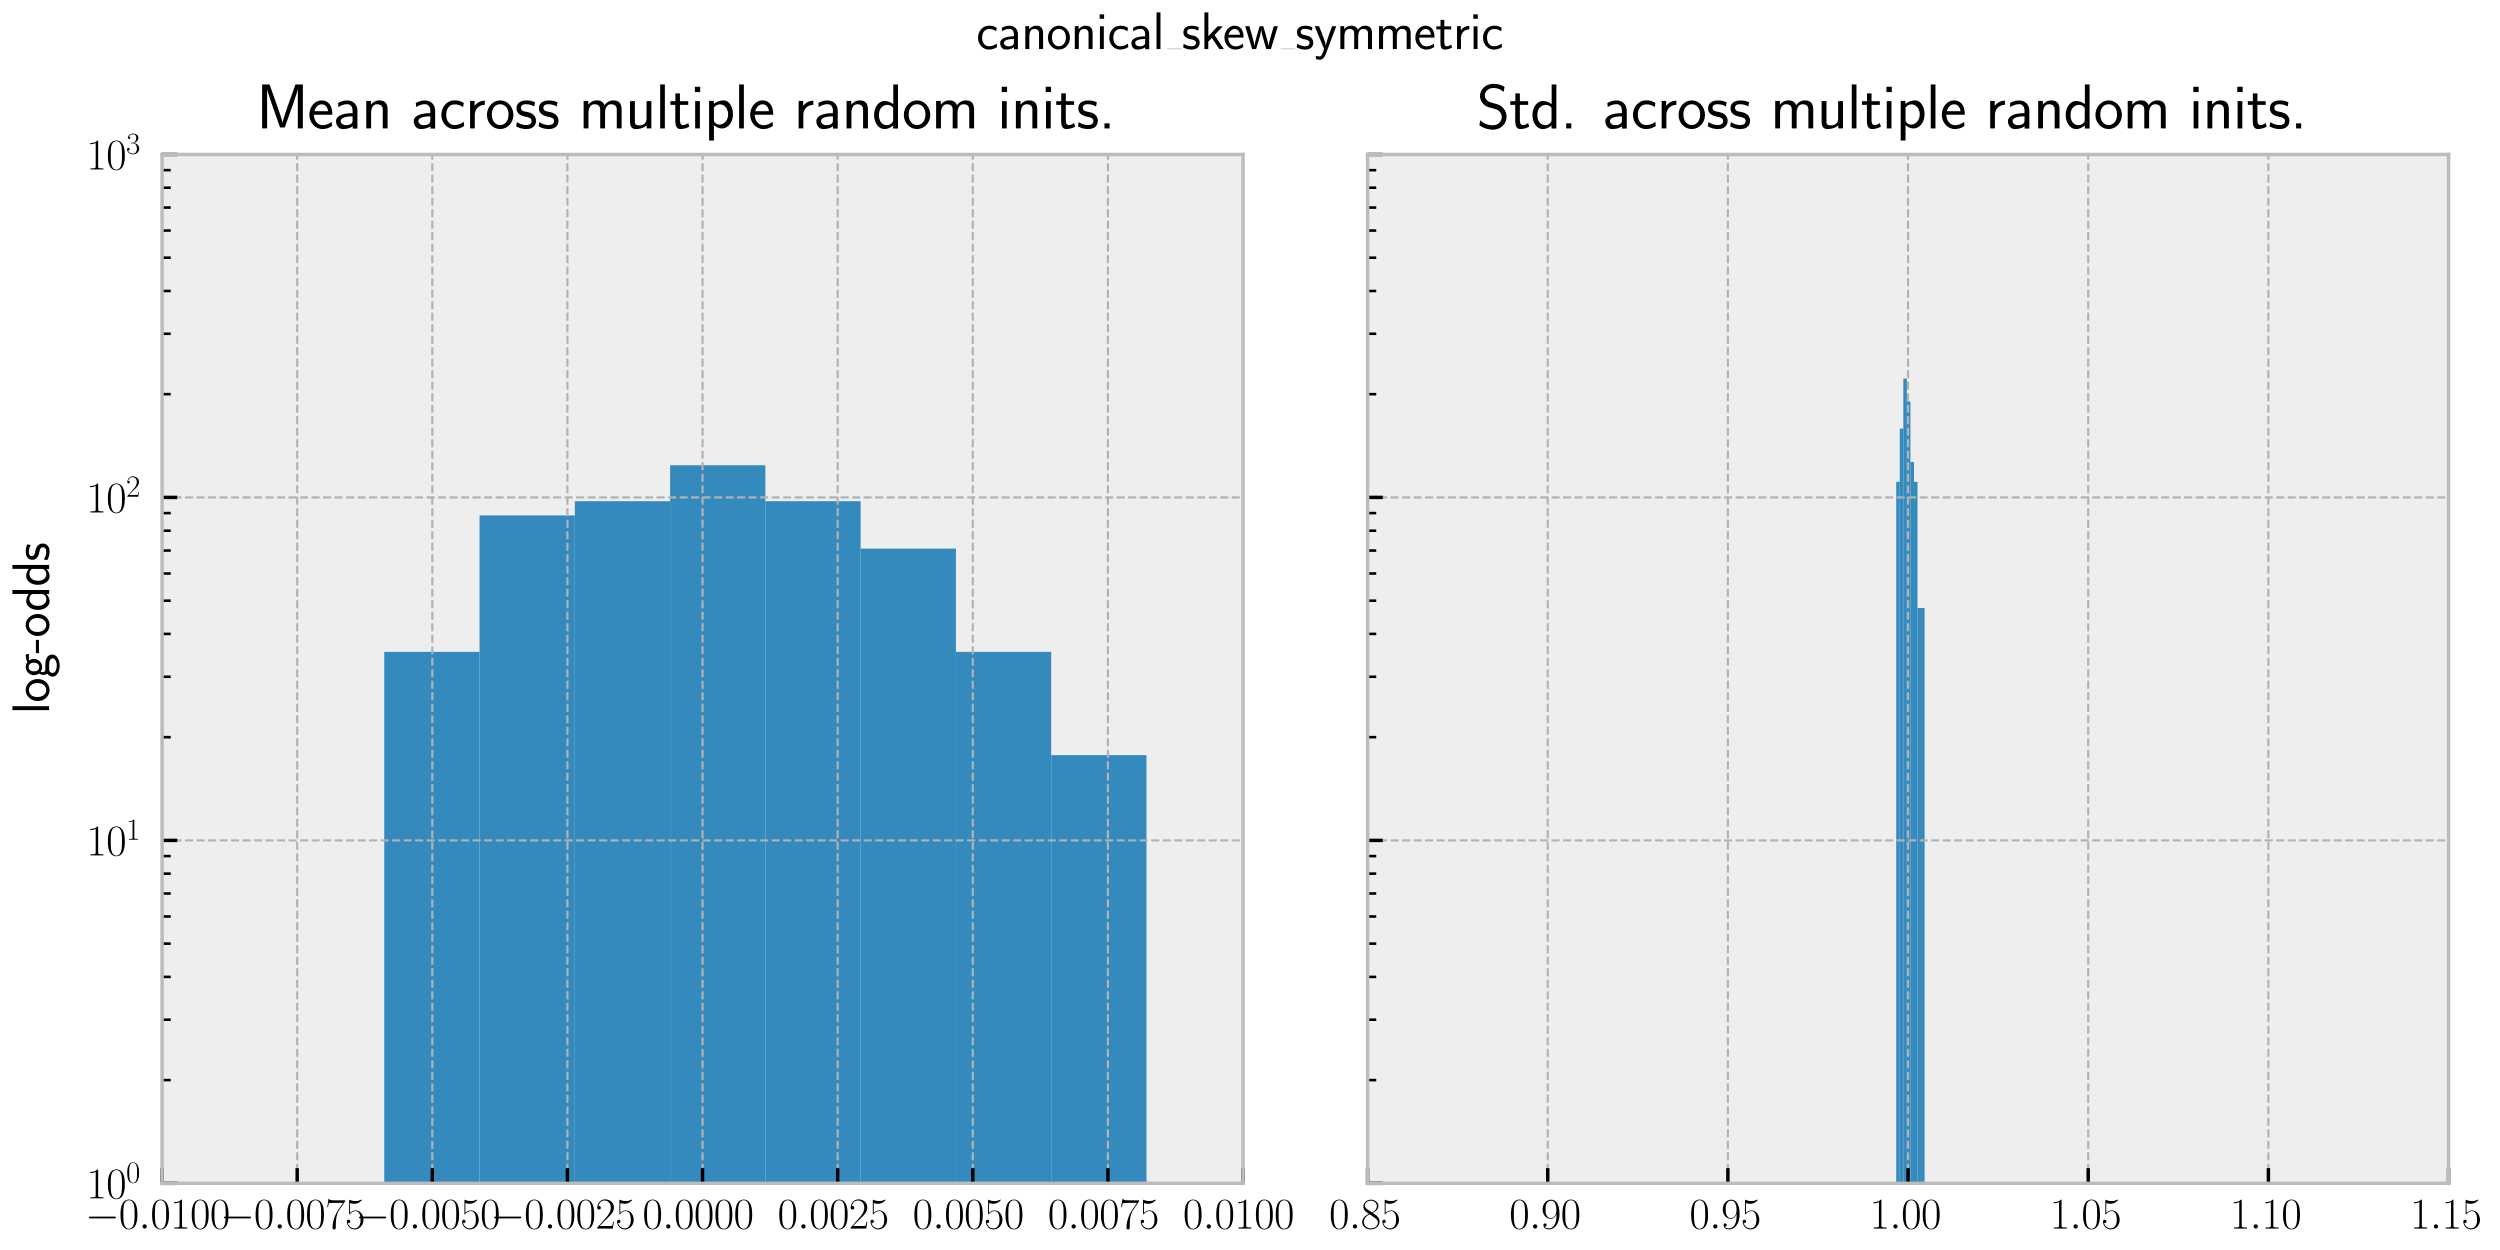 <?xml version="1.0" encoding="utf-8" standalone="no"?>
<!DOCTYPE svg PUBLIC "-//W3C//DTD SVG 1.1//EN"
  "http://www.w3.org/Graphics/SVG/1.1/DTD/svg11.dtd">
<svg xmlns:xlink="http://www.w3.org/1999/xlink" width="576pt" height="288pt" viewBox="0 0 576 288" xmlns="http://www.w3.org/2000/svg" version="1.1">
 <defs>
  <style type="text/css">*{stroke-linejoin: round; stroke-linecap: butt}</style>
 </defs>
 <g id="figure_1">
  <g id="patch_1">
   <path d="M 0 288
L 576 288
L 576 0
L 0 0
z
" style="fill: #ffffff"/>
  </g>
  <g id="axes_1">
   <g id="patch_2">
    <path d="M 37.339 272.644
L 286.395 272.644
L 286.395 35.59
L 37.339 35.59
z
" style="fill: #eeeeee"/>
   </g>
   <g id="patch_3">
    <path d="M 88.535 79290.632
L 110.487 79290.632
L 110.487 150.192
L 88.535 150.192
z
" clip-path="url(#p2e1f22436f)" style="fill: #348abd"/>
   </g>
   <g id="patch_4">
    <path d="M 110.487 79290.632
L 132.439 79290.632
L 132.439 118.747
L 110.487 118.747
z
" clip-path="url(#p2e1f22436f)" style="fill: #348abd"/>
   </g>
   <g id="patch_5">
    <path d="M 132.439 79290.632
L 154.391 79290.632
L 154.391 115.477
L 132.439 115.477
z
" clip-path="url(#p2e1f22436f)" style="fill: #348abd"/>
   </g>
   <g id="patch_6">
    <path d="M 154.391 79290.632
L 176.342 79290.632
L 176.342 107.201
L 154.391 107.201
z
" clip-path="url(#p2e1f22436f)" style="fill: #348abd"/>
   </g>
   <g id="patch_7">
    <path d="M 176.342 79290.632
L 198.294 79290.632
L 198.294 115.477
L 176.342 115.477
z
" clip-path="url(#p2e1f22436f)" style="fill: #348abd"/>
   </g>
   <g id="patch_8">
    <path d="M 198.294 79290.632
L 220.246 79290.632
L 220.246 126.405
L 198.294 126.405
z
" clip-path="url(#p2e1f22436f)" style="fill: #348abd"/>
   </g>
   <g id="patch_9">
    <path d="M 220.246 79290.632
L 242.198 79290.632
L 242.198 150.192
L 220.246 150.192
z
" clip-path="url(#p2e1f22436f)" style="fill: #348abd"/>
   </g>
   <g id="patch_10">
    <path d="M 242.198 79290.632
L 264.149 79290.632
L 264.149 173.978
L 242.198 173.978
z
" clip-path="url(#p2e1f22436f)" style="fill: #348abd"/>
   </g>
   <g id="matplotlib.axis_1">
    <g id="xtick_1">
     <g id="line2d_1">
      <path d="M 37.339 272.644
L 37.339 35.59
" clip-path="url(#p2e1f22436f)" style="fill: none; stroke-dasharray: 1.85,0.8; stroke-dashoffset: 0; stroke: #b2b2b2; stroke-width: 0.5"/>
     </g>
     <g id="line2d_2">
      <defs>
       <path id="ma8b80b04c7" d="M 0 0
L 0 -3.5
" style="stroke: #000000; stroke-width: 0.8"/>
      </defs>
      <g>
       <use xlink:href="#ma8b80b04c7" x="37.339" y="272.644" style="stroke: #000000; stroke-width: 0.8"/>
      </g>
     </g>
     <g id="text_1">
      <!-- $\mathdefault{−0.0100}$ -->
      <g transform="translate(19.627 283.063) scale(0.1 -0.1)">
       <defs>
        <path id="CMSY10-0" d="M 4218 1472
C 4326 1472 4442 1472 4442 1600
C 4442 1728 4326 1728 4218 1728
L 755 1728
C 646 1728 531 1728 531 1600
C 531 1472 646 1472 755 1472
L 4218 1472
z
" transform="scale(0.016)"/>
        <path id="CMR17-30" d="M 2688 2025
C 2688 2416 2682 3080 2413 3591
C 2176 4039 1798 4198 1466 4198
C 1158 4198 768 4058 525 3597
C 269 3118 243 2524 243 2025
C 243 1661 250 1106 448 619
C 723 -39 1216 -128 1466 -128
C 1760 -128 2208 -7 2470 600
C 2662 1042 2688 1559 2688 2025
z
M 1466 -26
C 1056 -26 813 325 723 812
C 653 1188 653 1738 653 2096
C 653 2588 653 2997 736 3387
C 858 3929 1216 4096 1466 4096
C 1728 4096 2067 3923 2189 3400
C 2272 3036 2278 2607 2278 2096
C 2278 1680 2278 1169 2202 792
C 2067 95 1690 -26 1466 -26
z
" transform="scale(0.016)"/>
        <path id="CMMI12-3a" d="M 1178 307
C 1178 492 1024 619 870 619
C 685 619 557 466 557 313
C 557 128 710 0 864 0
C 1050 0 1178 153 1178 307
z
" transform="scale(0.016)"/>
        <path id="CMR17-31" d="M 1702 4058
C 1702 4192 1696 4192 1606 4192
C 1357 3916 979 3827 621 3827
C 602 3827 570 3827 563 3808
C 557 3795 557 3782 557 3648
C 755 3648 1088 3686 1344 3839
L 1344 461
C 1344 236 1331 160 781 160
L 589 160
L 589 0
C 896 0 1216 0 1523 0
C 1830 0 2150 0 2458 0
L 2458 160
L 2266 160
C 1715 160 1702 230 1702 458
L 1702 4058
z
" transform="scale(0.016)"/>
       </defs>
       <use xlink:href="#CMSY10-0" transform="scale(0.996)"/>
       <use xlink:href="#CMR17-30" transform="translate(77.487 0) scale(0.996)"/>
       <use xlink:href="#CMMI12-3a" transform="translate(123.178 0) scale(0.996)"/>
       <use xlink:href="#CMR17-30" transform="translate(150.275 0) scale(0.996)"/>
       <use xlink:href="#CMR17-31" transform="translate(195.966 0) scale(0.996)"/>
       <use xlink:href="#CMR17-30" transform="translate(241.656 0) scale(0.996)"/>
       <use xlink:href="#CMR17-30" transform="translate(287.347 0) scale(0.996)"/>
      </g>
     </g>
    </g>
    <g id="xtick_2">
     <g id="line2d_3">
      <path d="M 68.471 272.644
L 68.471 35.59
" clip-path="url(#p2e1f22436f)" style="fill: none; stroke-dasharray: 1.85,0.8; stroke-dashoffset: 0; stroke: #b2b2b2; stroke-width: 0.5"/>
     </g>
     <g id="line2d_4">
      <g>
       <use xlink:href="#ma8b80b04c7" x="68.471" y="272.644" style="stroke: #000000; stroke-width: 0.8"/>
      </g>
     </g>
     <g id="text_2">
      <!-- $\mathdefault{−0.0075}$ -->
      <g transform="translate(50.759 283.063) scale(0.1 -0.1)">
       <defs>
        <path id="CMR17-37" d="M 2886 3941
L 2886 4081
L 1382 4081
C 634 4081 621 4165 595 4288
L 480 4288
L 294 3094
L 410 3094
C 429 3215 474 3540 550 3661
C 589 3712 1062 3712 1171 3712
L 2579 3712
L 1869 2661
C 1395 1954 1069 999 1069 165
C 1069 89 1069 -128 1299 -128
C 1530 -128 1530 89 1530 171
L 1530 465
C 1530 1508 1709 2196 2003 2636
L 2886 3941
z
" transform="scale(0.016)"/>
        <path id="CMR17-35" d="M 730 3692
C 794 3666 1056 3584 1325 3584
C 1920 3584 2246 3911 2432 4100
C 2432 4157 2432 4192 2394 4192
C 2387 4192 2374 4192 2323 4163
C 2099 4058 1837 3973 1517 3973
C 1325 3973 1037 3999 723 4139
C 653 4171 640 4171 634 4171
C 602 4171 595 4164 595 4037
L 595 2203
C 595 2089 595 2057 659 2057
C 691 2057 704 2070 736 2114
C 941 2401 1222 2522 1542 2522
C 1766 2522 2246 2382 2246 1289
C 2246 1085 2246 715 2054 421
C 1894 159 1645 25 1370 25
C 947 25 518 320 403 814
C 429 807 480 795 506 795
C 589 795 749 840 749 1038
C 749 1210 627 1280 506 1280
C 358 1280 262 1190 262 1011
C 262 454 704 -128 1382 -128
C 2042 -128 2669 440 2669 1264
C 2669 2030 2170 2624 1549 2624
C 1222 2624 947 2503 730 2274
L 730 3692
z
" transform="scale(0.016)"/>
       </defs>
       <use xlink:href="#CMSY10-0" transform="scale(0.996)"/>
       <use xlink:href="#CMR17-30" transform="translate(77.487 0) scale(0.996)"/>
       <use xlink:href="#CMMI12-3a" transform="translate(123.178 0) scale(0.996)"/>
       <use xlink:href="#CMR17-30" transform="translate(150.275 0) scale(0.996)"/>
       <use xlink:href="#CMR17-30" transform="translate(195.966 0) scale(0.996)"/>
       <use xlink:href="#CMR17-37" transform="translate(241.656 0) scale(0.996)"/>
       <use xlink:href="#CMR17-35" transform="translate(287.347 0) scale(0.996)"/>
      </g>
     </g>
    </g>
    <g id="xtick_3">
     <g id="line2d_5">
      <path d="M 99.603 272.644
L 99.603 35.59
" clip-path="url(#p2e1f22436f)" style="fill: none; stroke-dasharray: 1.85,0.8; stroke-dashoffset: 0; stroke: #b2b2b2; stroke-width: 0.5"/>
     </g>
     <g id="line2d_6">
      <g>
       <use xlink:href="#ma8b80b04c7" x="99.603" y="272.644" style="stroke: #000000; stroke-width: 0.8"/>
      </g>
     </g>
     <g id="text_3">
      <!-- $\mathdefault{−0.0050}$ -->
      <g transform="translate(81.891 283.063) scale(0.1 -0.1)">
       <use xlink:href="#CMSY10-0" transform="scale(0.996)"/>
       <use xlink:href="#CMR17-30" transform="translate(77.487 0) scale(0.996)"/>
       <use xlink:href="#CMMI12-3a" transform="translate(123.178 0) scale(0.996)"/>
       <use xlink:href="#CMR17-30" transform="translate(150.275 0) scale(0.996)"/>
       <use xlink:href="#CMR17-30" transform="translate(195.966 0) scale(0.996)"/>
       <use xlink:href="#CMR17-35" transform="translate(241.656 0) scale(0.996)"/>
       <use xlink:href="#CMR17-30" transform="translate(287.347 0) scale(0.996)"/>
      </g>
     </g>
    </g>
    <g id="xtick_4">
     <g id="line2d_7">
      <path d="M 130.735 272.644
L 130.735 35.59
" clip-path="url(#p2e1f22436f)" style="fill: none; stroke-dasharray: 1.85,0.8; stroke-dashoffset: 0; stroke: #b2b2b2; stroke-width: 0.5"/>
     </g>
     <g id="line2d_8">
      <g>
       <use xlink:href="#ma8b80b04c7" x="130.735" y="272.644" style="stroke: #000000; stroke-width: 0.8"/>
      </g>
     </g>
     <g id="text_4">
      <!-- $\mathdefault{−0.0025}$ -->
      <g transform="translate(113.023 283.063) scale(0.1 -0.1)">
       <defs>
        <path id="CMR17-32" d="M 2669 989
L 2554 989
C 2490 536 2438 459 2413 420
C 2381 369 1920 369 1830 369
L 602 369
C 832 619 1280 1072 1824 1597
C 2214 1967 2669 2402 2669 3035
C 2669 3790 2067 4224 1395 4224
C 691 4224 262 3604 262 3030
C 262 2780 448 2748 525 2748
C 589 2748 781 2787 781 3010
C 781 3207 614 3264 525 3264
C 486 3264 448 3258 422 3245
C 544 3790 915 4058 1306 4058
C 1862 4058 2227 3617 2227 3035
C 2227 2479 1901 2000 1536 1584
L 262 146
L 262 0
L 2515 0
L 2669 989
z
" transform="scale(0.016)"/>
       </defs>
       <use xlink:href="#CMSY10-0" transform="scale(0.996)"/>
       <use xlink:href="#CMR17-30" transform="translate(77.487 0) scale(0.996)"/>
       <use xlink:href="#CMMI12-3a" transform="translate(123.178 0) scale(0.996)"/>
       <use xlink:href="#CMR17-30" transform="translate(150.275 0) scale(0.996)"/>
       <use xlink:href="#CMR17-30" transform="translate(195.966 0) scale(0.996)"/>
       <use xlink:href="#CMR17-32" transform="translate(241.656 0) scale(0.996)"/>
       <use xlink:href="#CMR17-35" transform="translate(287.347 0) scale(0.996)"/>
      </g>
     </g>
    </g>
    <g id="xtick_5">
     <g id="line2d_9">
      <path d="M 161.867 272.644
L 161.867 35.59
" clip-path="url(#p2e1f22436f)" style="fill: none; stroke-dasharray: 1.85,0.8; stroke-dashoffset: 0; stroke: #b2b2b2; stroke-width: 0.5"/>
     </g>
     <g id="line2d_10">
      <g>
       <use xlink:href="#ma8b80b04c7" x="161.867" y="272.644" style="stroke: #000000; stroke-width: 0.8"/>
      </g>
     </g>
     <g id="text_5">
      <!-- $\mathdefault{0.0000}$ -->
      <g transform="translate(148.03 283.063) scale(0.1 -0.1)">
       <use xlink:href="#CMR17-30" transform="scale(0.996)"/>
       <use xlink:href="#CMMI12-3a" transform="translate(45.69 0) scale(0.996)"/>
       <use xlink:href="#CMR17-30" transform="translate(72.788 0) scale(0.996)"/>
       <use xlink:href="#CMR17-30" transform="translate(118.478 0) scale(0.996)"/>
       <use xlink:href="#CMR17-30" transform="translate(164.169 0) scale(0.996)"/>
       <use xlink:href="#CMR17-30" transform="translate(209.859 0) scale(0.996)"/>
      </g>
     </g>
    </g>
    <g id="xtick_6">
     <g id="line2d_11">
      <path d="M 192.999 272.644
L 192.999 35.59
" clip-path="url(#p2e1f22436f)" style="fill: none; stroke-dasharray: 1.85,0.8; stroke-dashoffset: 0; stroke: #b2b2b2; stroke-width: 0.5"/>
     </g>
     <g id="line2d_12">
      <g>
       <use xlink:href="#ma8b80b04c7" x="192.999" y="272.644" style="stroke: #000000; stroke-width: 0.8"/>
      </g>
     </g>
     <g id="text_6">
      <!-- $\mathdefault{0.0025}$ -->
      <g transform="translate(179.162 283.063) scale(0.1 -0.1)">
       <use xlink:href="#CMR17-30" transform="scale(0.996)"/>
       <use xlink:href="#CMMI12-3a" transform="translate(45.69 0) scale(0.996)"/>
       <use xlink:href="#CMR17-30" transform="translate(72.788 0) scale(0.996)"/>
       <use xlink:href="#CMR17-30" transform="translate(118.478 0) scale(0.996)"/>
       <use xlink:href="#CMR17-32" transform="translate(164.169 0) scale(0.996)"/>
       <use xlink:href="#CMR17-35" transform="translate(209.859 0) scale(0.996)"/>
      </g>
     </g>
    </g>
    <g id="xtick_7">
     <g id="line2d_13">
      <path d="M 224.131 272.644
L 224.131 35.59
" clip-path="url(#p2e1f22436f)" style="fill: none; stroke-dasharray: 1.85,0.8; stroke-dashoffset: 0; stroke: #b2b2b2; stroke-width: 0.5"/>
     </g>
     <g id="line2d_14">
      <g>
       <use xlink:href="#ma8b80b04c7" x="224.131" y="272.644" style="stroke: #000000; stroke-width: 0.8"/>
      </g>
     </g>
     <g id="text_7">
      <!-- $\mathdefault{0.0050}$ -->
      <g transform="translate(210.294 283.063) scale(0.1 -0.1)">
       <use xlink:href="#CMR17-30" transform="scale(0.996)"/>
       <use xlink:href="#CMMI12-3a" transform="translate(45.69 0) scale(0.996)"/>
       <use xlink:href="#CMR17-30" transform="translate(72.788 0) scale(0.996)"/>
       <use xlink:href="#CMR17-30" transform="translate(118.478 0) scale(0.996)"/>
       <use xlink:href="#CMR17-35" transform="translate(164.169 0) scale(0.996)"/>
       <use xlink:href="#CMR17-30" transform="translate(209.859 0) scale(0.996)"/>
      </g>
     </g>
    </g>
    <g id="xtick_8">
     <g id="line2d_15">
      <path d="M 255.263 272.644
L 255.263 35.59
" clip-path="url(#p2e1f22436f)" style="fill: none; stroke-dasharray: 1.85,0.8; stroke-dashoffset: 0; stroke: #b2b2b2; stroke-width: 0.5"/>
     </g>
     <g id="line2d_16">
      <g>
       <use xlink:href="#ma8b80b04c7" x="255.263" y="272.644" style="stroke: #000000; stroke-width: 0.8"/>
      </g>
     </g>
     <g id="text_8">
      <!-- $\mathdefault{0.0075}$ -->
      <g transform="translate(241.426 283.063) scale(0.1 -0.1)">
       <use xlink:href="#CMR17-30" transform="scale(0.996)"/>
       <use xlink:href="#CMMI12-3a" transform="translate(45.69 0) scale(0.996)"/>
       <use xlink:href="#CMR17-30" transform="translate(72.788 0) scale(0.996)"/>
       <use xlink:href="#CMR17-30" transform="translate(118.478 0) scale(0.996)"/>
       <use xlink:href="#CMR17-37" transform="translate(164.169 0) scale(0.996)"/>
       <use xlink:href="#CMR17-35" transform="translate(209.859 0) scale(0.996)"/>
      </g>
     </g>
    </g>
    <g id="xtick_9">
     <g id="line2d_17">
      <path d="M 286.395 272.644
L 286.395 35.59
" clip-path="url(#p2e1f22436f)" style="fill: none; stroke-dasharray: 1.85,0.8; stroke-dashoffset: 0; stroke: #b2b2b2; stroke-width: 0.5"/>
     </g>
     <g id="line2d_18">
      <g>
       <use xlink:href="#ma8b80b04c7" x="286.395" y="272.644" style="stroke: #000000; stroke-width: 0.8"/>
      </g>
     </g>
     <g id="text_9">
      <!-- $\mathdefault{0.0100}$ -->
      <g transform="translate(272.558 283.063) scale(0.1 -0.1)">
       <use xlink:href="#CMR17-30" transform="scale(0.996)"/>
       <use xlink:href="#CMMI12-3a" transform="translate(45.69 0) scale(0.996)"/>
       <use xlink:href="#CMR17-30" transform="translate(72.788 0) scale(0.996)"/>
       <use xlink:href="#CMR17-31" transform="translate(118.478 0) scale(0.996)"/>
       <use xlink:href="#CMR17-30" transform="translate(164.169 0) scale(0.996)"/>
       <use xlink:href="#CMR17-30" transform="translate(209.859 0) scale(0.996)"/>
      </g>
     </g>
    </g>
   </g>
   <g id="matplotlib.axis_2">
    <g id="ytick_1">
     <g id="line2d_19">
      <path d="M 37.339 272.644
L 286.395 272.644
" clip-path="url(#p2e1f22436f)" style="fill: none; stroke-dasharray: 1.85,0.8; stroke-dashoffset: 0; stroke: #b2b2b2; stroke-width: 0.5"/>
     </g>
     <g id="line2d_20">
      <defs>
       <path id="mb19c8974d7" d="M 0 0
L 3.5 0
" style="stroke: #000000; stroke-width: 0.8"/>
      </defs>
      <g>
       <use xlink:href="#mb19c8974d7" x="37.339" y="272.644" style="stroke: #000000; stroke-width: 0.8"/>
      </g>
     </g>
     <g id="text_10">
      <!-- $\mathdefault{10^{0}}$ -->
      <g transform="translate(19.905 276.103) scale(0.1 -0.1)">
       <use xlink:href="#CMR17-31" transform="scale(0.996)"/>
       <use xlink:href="#CMR17-30" transform="translate(45.69 0) scale(0.996)"/>
       <use xlink:href="#CMR17-30" transform="translate(91.381 36.154) scale(0.697)"/>
      </g>
     </g>
    </g>
    <g id="ytick_2">
     <g id="line2d_21">
      <path d="M 37.339 193.626
L 286.395 193.626
" clip-path="url(#p2e1f22436f)" style="fill: none; stroke-dasharray: 1.85,0.8; stroke-dashoffset: 0; stroke: #b2b2b2; stroke-width: 0.5"/>
     </g>
     <g id="line2d_22">
      <g>
       <use xlink:href="#mb19c8974d7" x="37.339" y="193.626" style="stroke: #000000; stroke-width: 0.8"/>
      </g>
     </g>
     <g id="text_11">
      <!-- $\mathdefault{10^{1}}$ -->
      <g transform="translate(19.905 197.085) scale(0.1 -0.1)">
       <use xlink:href="#CMR17-31" transform="scale(0.996)"/>
       <use xlink:href="#CMR17-30" transform="translate(45.69 0) scale(0.996)"/>
       <use xlink:href="#CMR17-31" transform="translate(91.381 36.154) scale(0.697)"/>
      </g>
     </g>
    </g>
    <g id="ytick_3">
     <g id="line2d_23">
      <path d="M 37.339 114.608
L 286.395 114.608
" clip-path="url(#p2e1f22436f)" style="fill: none; stroke-dasharray: 1.85,0.8; stroke-dashoffset: 0; stroke: #b2b2b2; stroke-width: 0.5"/>
     </g>
     <g id="line2d_24">
      <g>
       <use xlink:href="#mb19c8974d7" x="37.339" y="114.608" style="stroke: #000000; stroke-width: 0.8"/>
      </g>
     </g>
     <g id="text_12">
      <!-- $\mathdefault{10^{2}}$ -->
      <g transform="translate(19.905 118.067) scale(0.1 -0.1)">
       <use xlink:href="#CMR17-31" transform="scale(0.996)"/>
       <use xlink:href="#CMR17-30" transform="translate(45.69 0) scale(0.996)"/>
       <use xlink:href="#CMR17-32" transform="translate(91.381 36.154) scale(0.697)"/>
      </g>
     </g>
    </g>
    <g id="ytick_4">
     <g id="line2d_25">
      <path d="M 37.339 35.59
L 286.395 35.59
" clip-path="url(#p2e1f22436f)" style="fill: none; stroke-dasharray: 1.85,0.8; stroke-dashoffset: 0; stroke: #b2b2b2; stroke-width: 0.5"/>
     </g>
     <g id="line2d_26">
      <g>
       <use xlink:href="#mb19c8974d7" x="37.339" y="35.59" style="stroke: #000000; stroke-width: 0.8"/>
      </g>
     </g>
     <g id="text_13">
      <!-- $\mathdefault{10^{3}}$ -->
      <g transform="translate(19.905 39.049) scale(0.1 -0.1)">
       <defs>
        <path id="CMR17-33" d="M 1414 2157
C 1984 2157 2234 1662 2234 1090
C 2234 320 1824 25 1453 25
C 1114 25 563 194 390 693
C 422 680 454 680 486 680
C 640 680 755 782 755 948
C 755 1133 614 1216 486 1216
C 378 1216 211 1165 211 926
C 211 335 787 -128 1466 -128
C 2176 -128 2720 430 2720 1085
C 2720 1707 2208 2157 1600 2227
C 2086 2328 2554 2756 2554 3329
C 2554 3820 2048 4179 1472 4179
C 890 4179 378 3829 378 3329
C 378 3110 544 3072 627 3072
C 762 3072 877 3155 877 3321
C 877 3486 762 3569 627 3569
C 602 3569 570 3569 544 3557
C 730 3959 1235 4032 1459 4032
C 1683 4032 2106 3925 2106 3320
C 2106 3143 2080 2828 1862 2550
C 1670 2304 1453 2304 1242 2284
C 1210 2284 1062 2269 1037 2269
C 992 2263 966 2257 966 2208
C 966 2163 973 2157 1101 2157
L 1414 2157
z
" transform="scale(0.016)"/>
       </defs>
       <use xlink:href="#CMR17-31" transform="scale(0.996)"/>
       <use xlink:href="#CMR17-30" transform="translate(45.69 0) scale(0.996)"/>
       <use xlink:href="#CMR17-33" transform="translate(91.381 36.154) scale(0.697)"/>
      </g>
     </g>
    </g>
    <g id="ytick_5">
     <g id="line2d_27">
      <defs>
       <path id="md3ab9f3954" d="M 0 0
L 2 0
" style="stroke: #000000; stroke-width: 0.6"/>
      </defs>
      <g>
       <use xlink:href="#md3ab9f3954" x="37.339" y="248.857" style="stroke: #000000; stroke-width: 0.6"/>
      </g>
     </g>
    </g>
    <g id="ytick_6">
     <g id="line2d_28">
      <g>
       <use xlink:href="#md3ab9f3954" x="37.339" y="234.943" style="stroke: #000000; stroke-width: 0.6"/>
      </g>
     </g>
    </g>
    <g id="ytick_7">
     <g id="line2d_29">
      <g>
       <use xlink:href="#md3ab9f3954" x="37.339" y="225.071" style="stroke: #000000; stroke-width: 0.6"/>
      </g>
     </g>
    </g>
    <g id="ytick_8">
     <g id="line2d_30">
      <g>
       <use xlink:href="#md3ab9f3954" x="37.339" y="217.413" style="stroke: #000000; stroke-width: 0.6"/>
      </g>
     </g>
    </g>
    <g id="ytick_9">
     <g id="line2d_31">
      <g>
       <use xlink:href="#md3ab9f3954" x="37.339" y="211.156" style="stroke: #000000; stroke-width: 0.6"/>
      </g>
     </g>
    </g>
    <g id="ytick_10">
     <g id="line2d_32">
      <g>
       <use xlink:href="#md3ab9f3954" x="37.339" y="205.866" style="stroke: #000000; stroke-width: 0.6"/>
      </g>
     </g>
    </g>
    <g id="ytick_11">
     <g id="line2d_33">
      <g>
       <use xlink:href="#md3ab9f3954" x="37.339" y="201.284" style="stroke: #000000; stroke-width: 0.6"/>
      </g>
     </g>
    </g>
    <g id="ytick_12">
     <g id="line2d_34">
      <g>
       <use xlink:href="#md3ab9f3954" x="37.339" y="197.242" style="stroke: #000000; stroke-width: 0.6"/>
      </g>
     </g>
    </g>
    <g id="ytick_13">
     <g id="line2d_35">
      <g>
       <use xlink:href="#md3ab9f3954" x="37.339" y="169.839" style="stroke: #000000; stroke-width: 0.6"/>
      </g>
     </g>
    </g>
    <g id="ytick_14">
     <g id="line2d_36">
      <g>
       <use xlink:href="#md3ab9f3954" x="37.339" y="155.925" style="stroke: #000000; stroke-width: 0.6"/>
      </g>
     </g>
    </g>
    <g id="ytick_15">
     <g id="line2d_37">
      <g>
       <use xlink:href="#md3ab9f3954" x="37.339" y="146.053" style="stroke: #000000; stroke-width: 0.6"/>
      </g>
     </g>
    </g>
    <g id="ytick_16">
     <g id="line2d_38">
      <g>
       <use xlink:href="#md3ab9f3954" x="37.339" y="138.395" style="stroke: #000000; stroke-width: 0.6"/>
      </g>
     </g>
    </g>
    <g id="ytick_17">
     <g id="line2d_39">
      <g>
       <use xlink:href="#md3ab9f3954" x="37.339" y="132.138" style="stroke: #000000; stroke-width: 0.6"/>
      </g>
     </g>
    </g>
    <g id="ytick_18">
     <g id="line2d_40">
      <g>
       <use xlink:href="#md3ab9f3954" x="37.339" y="126.848" style="stroke: #000000; stroke-width: 0.6"/>
      </g>
     </g>
    </g>
    <g id="ytick_19">
     <g id="line2d_41">
      <g>
       <use xlink:href="#md3ab9f3954" x="37.339" y="122.266" style="stroke: #000000; stroke-width: 0.6"/>
      </g>
     </g>
    </g>
    <g id="ytick_20">
     <g id="line2d_42">
      <g>
       <use xlink:href="#md3ab9f3954" x="37.339" y="118.224" style="stroke: #000000; stroke-width: 0.6"/>
      </g>
     </g>
    </g>
    <g id="ytick_21">
     <g id="line2d_43">
      <g>
       <use xlink:href="#md3ab9f3954" x="37.339" y="90.821" style="stroke: #000000; stroke-width: 0.6"/>
      </g>
     </g>
    </g>
    <g id="ytick_22">
     <g id="line2d_44">
      <g>
       <use xlink:href="#md3ab9f3954" x="37.339" y="76.907" style="stroke: #000000; stroke-width: 0.6"/>
      </g>
     </g>
    </g>
    <g id="ytick_23">
     <g id="line2d_45">
      <g>
       <use xlink:href="#md3ab9f3954" x="37.339" y="67.035" style="stroke: #000000; stroke-width: 0.6"/>
      </g>
     </g>
    </g>
    <g id="ytick_24">
     <g id="line2d_46">
      <g>
       <use xlink:href="#md3ab9f3954" x="37.339" y="59.377" style="stroke: #000000; stroke-width: 0.6"/>
      </g>
     </g>
    </g>
    <g id="ytick_25">
     <g id="line2d_47">
      <g>
       <use xlink:href="#md3ab9f3954" x="37.339" y="53.12" style="stroke: #000000; stroke-width: 0.6"/>
      </g>
     </g>
    </g>
    <g id="ytick_26">
     <g id="line2d_48">
      <g>
       <use xlink:href="#md3ab9f3954" x="37.339" y="47.83" style="stroke: #000000; stroke-width: 0.6"/>
      </g>
     </g>
    </g>
    <g id="ytick_27">
     <g id="line2d_49">
      <g>
       <use xlink:href="#md3ab9f3954" x="37.339" y="43.248" style="stroke: #000000; stroke-width: 0.6"/>
      </g>
     </g>
    </g>
    <g id="ytick_28">
     <g id="line2d_50">
      <g>
       <use xlink:href="#md3ab9f3954" x="37.339" y="39.206" style="stroke: #000000; stroke-width: 0.6"/>
      </g>
     </g>
    </g>
   </g>
   <g id="patch_11">
    <path d="M 37.339 272.644
L 37.339 35.59
" style="fill: none; stroke: #bcbcbc; stroke-width: 0.8; stroke-linejoin: miter; stroke-linecap: square"/>
   </g>
   <g id="patch_12">
    <path d="M 286.395 272.644
L 286.395 35.59
" style="fill: none; stroke: #bcbcbc; stroke-width: 0.8; stroke-linejoin: miter; stroke-linecap: square"/>
   </g>
   <g id="patch_13">
    <path d="M 37.339 272.644
L 286.395 272.644
" style="fill: none; stroke: #bcbcbc; stroke-width: 0.8; stroke-linejoin: miter; stroke-linecap: square"/>
   </g>
   <g id="patch_14">
    <path d="M 37.339 35.59
L 286.395 35.59
" style="fill: none; stroke: #bcbcbc; stroke-width: 0.8; stroke-linejoin: miter; stroke-linecap: square"/>
   </g>
   <g id="text_14">
    <!-- Mean across multiple random inits. -->
    <g transform="translate(59.071 29.59) scale(0.144 -0.144)">
     <defs>
      <path id="CMSS17-4d" d="M 3194 2371
L 2886 1473
C 2835 1307 2662 791 2624 587
L 2618 587
C 2598 715 2560 849 2458 1174
C 2400 1365 2336 1562 2272 1741
L 1325 4416
L 576 4416
L 576 0
L 1075 0
L 1075 3900
L 1082 3900
C 1082 3894 1139 3613 1530 2499
L 2374 96
L 2848 96
L 3610 2231
C 3661 2378 3821 2843 3891 3066
C 3955 3257 4115 3728 4154 3913
L 4160 3913
L 4160 0
L 4666 0
L 4666 4416
L 3923 4416
L 3194 2371
z
" transform="scale(0.016)"/>
      <path id="CMSS17-65" d="M 2502 1377
C 2502 1590 2490 2003 2285 2345
C 2061 2713 1696 2816 1421 2816
C 755 2816 192 2188 192 1375
C 192 582 774 -64 1510 -64
C 1798 -64 2150 19 2470 248
C 2470 274 2458 414 2451 420
C 2451 433 2432 630 2432 656
C 2125 407 1773 325 1517 325
C 1107 325 666 667 646 1377
L 2502 1377
z
M 698 1728
C 781 2084 1062 2421 1421 2421
C 1517 2421 1965 2421 2080 1728
L 698 1728
z
" transform="scale(0.016)"/>
      <path id="CMSS17-61" d="M 2406 1791
C 2406 2392 1978 2808 1402 2808
C 1120 2808 813 2757 461 2553
L 499 2135
C 659 2248 934 2432 1395 2432
C 1722 2432 1920 2180 1920 1782
L 1920 1536
C 896 1536 256 1238 256 726
C 256 461 416 -64 947 -64
C 1043 -64 1562 -64 1933 217
L 1933 -19
L 2406 -19
L 2406 1791
z
M 1920 816
C 1920 701 1920 548 1728 434
C 1562 325 1350 325 1261 325
C 941 325 723 511 723 744
C 723 1211 1722 1211 1920 1211
L 1920 816
z
" transform="scale(0.016)"/>
      <path id="CMSS17-6e" d="M 2618 1877
C 2618 2283 2522 2816 1798 2816
C 1389 2816 1120 2606 941 2389
L 941 2758
L 474 2758
L 474 0
L 960 0
L 960 1559
C 960 1964 1114 2428 1549 2428
C 2112 2428 2131 2048 2131 1829
L 2131 0
L 2618 0
L 2618 1877
z
" transform="scale(0.016)"/>
      <path id="CMSS17-63" d="M 2464 2541
C 2464 2585 2170 2714 2093 2739
C 1882 2816 1613 2816 1542 2816
C 710 2816 211 2093 211 1363
C 211 595 768 -64 1517 -64
C 1946 -64 2253 76 2502 242
L 2464 664
C 2189 453 1869 337 1523 337
C 1024 337 698 774 698 1369
C 698 1831 909 2414 1549 2414
C 1901 2414 2099 2343 2394 2145
L 2464 2541
z
" transform="scale(0.016)"/>
      <path id="CMSS17-72" d="M 954 1363
C 954 1965 1395 2368 1958 2368
L 1958 2789
C 1549 2789 1165 2585 934 2253
L 934 2758
L 480 2758
L 480 0
L 954 0
L 954 1363
z
" transform="scale(0.016)"/>
      <path id="CMSS17-6f" d="M 2829 1356
C 2829 2176 2221 2816 1504 2816
C 768 2816 173 2157 173 1356
C 173 544 787 -64 1498 -64
C 2227 -64 2829 563 2829 1356
z
M 1504 337
C 1050 337 659 709 659 1408
C 659 2151 1114 2427 1498 2427
C 1914 2427 2342 2126 2342 1408
C 2342 683 1926 337 1504 337
z
" transform="scale(0.016)"/>
      <path id="CMSS17-73" d="M 2061 2627
C 1683 2807 1389 2807 1197 2807
C 742 2807 198 2648 198 2003
C 198 1359 902 1218 1094 1179
C 1389 1122 1715 1058 1715 740
C 1715 337 1254 337 1171 337
C 915 337 563 407 243 638
L 166 210
C 531 0 883 -64 1178 -64
C 1965 -64 2163 416 2163 781
C 2163 1094 1984 1305 1862 1401
C 1651 1568 1574 1587 1050 1696
C 960 1709 646 1779 646 2066
C 646 2432 1050 2432 1139 2432
C 1555 2432 1811 2303 1984 2208
L 2061 2627
z
" transform="scale(0.016)"/>
      <path id="CMSS17-6d" d="M 4288 1877
C 4288 2308 4179 2816 3462 2816
C 2982 2816 2694 2516 2566 2331
C 2451 2670 2182 2816 1798 2816
C 1363 2816 1088 2568 941 2389
L 941 2758
L 474 2758
L 474 0
L 960 0
L 960 1559
C 960 1939 1101 2428 1555 2428
C 2138 2428 2138 2016 2138 1829
L 2138 0
L 2624 0
L 2624 1559
C 2624 1939 2765 2428 3219 2428
C 3802 2428 3802 2016 3802 1829
L 3802 0
L 4288 0
L 4288 1877
z
" transform="scale(0.016)"/>
      <path id="CMSS17-75" d="M 2618 2739
L 2131 2739
L 2131 972
C 2131 498 1786 306 1421 306
C 998 306 960 447 960 709
L 960 2739
L 474 2739
L 474 678
C 474 179 646 -64 1088 -64
C 1306 -64 1798 -13 2144 306
L 2144 0
L 2618 0
L 2618 2739
z
" transform="scale(0.016)"/>
      <path id="CMSS17-6c" d="M 947 4416
L 474 4416
L 474 0
L 947 0
L 947 4416
z
" transform="scale(0.016)"/>
      <path id="CMSS17-74" d="M 1069 2368
L 1901 2368
L 1901 2737
L 1069 2737
L 1069 3520
L 614 3520
L 614 2737
L 109 2737
L 109 2368
L 602 2368
L 602 749
C 602 384 685 -64 1107 -64
C 1427 -64 1722 25 2003 172
L 1901 548
C 1747 414 1562 337 1363 337
C 1082 337 1069 696 1069 856
L 1069 2368
z
" transform="scale(0.016)"/>
      <path id="CMSS17-69" d="M 979 4183
L 442 4183
L 442 3648
L 979 3648
L 979 4183
z
M 947 2739
L 474 2739
L 474 0
L 947 0
L 947 2739
z
" transform="scale(0.016)"/>
      <path id="CMSS17-70" d="M 966 333
C 1178 129 1466 -5 1773 -5
C 2368 -5 2880 603 2880 1412
C 2880 2159 2496 2816 1946 2816
C 1626 2816 1242 2702 954 2472
L 954 2765
L 480 2765
L 480 -1216
L 966 -1216
L 966 333
z
M 966 2100
C 1018 2176 1235 2415 1587 2415
C 2035 2415 2394 1960 2394 1412
C 2394 787 1958 384 1530 384
C 1402 384 1267 415 1139 523
C 966 674 966 768 966 857
L 966 2100
z
" transform="scale(0.016)"/>
      <path id="CMSS17-64" d="M 2611 4416
L 2138 4416
L 2138 2438
C 1939 2603 1613 2756 1254 2756
C 672 2756 211 2131 211 1347
C 211 562 666 -64 1235 -64
C 1677 -64 1971 172 2125 306
L 2125 -13
L 2611 -13
L 2611 4416
z
M 2125 836
C 2125 747 2125 653 1926 482
C 1798 375 1645 325 1498 325
C 1152 325 698 576 698 1340
C 698 2134 1210 2368 1562 2368
C 1798 2368 1990 2254 2125 2065
L 2125 836
z
" transform="scale(0.016)"/>
      <path id="CMSS17-2e" d="M 1088 510
L 576 510
L 576 0
L 1088 0
L 1088 510
z
" transform="scale(0.016)"/>
     </defs>
     <use xlink:href="#CMSS17-4d" transform="scale(0.996)"/>
     <use xlink:href="#CMSS17-65" transform="translate(81.676 0) scale(0.996)"/>
     <use xlink:href="#CMSS17-61" transform="translate(123.315 0) scale(0.996)"/>
     <use xlink:href="#CMSS17-6e" transform="translate(168.237 0) scale(0.996)"/>
     <use xlink:href="#CMSS17-61" transform="translate(247.671 0) scale(0.996)"/>
     <use xlink:href="#CMSS17-63" transform="translate(292.593 0) scale(0.996)"/>
     <use xlink:href="#CMSS17-72" transform="translate(334.232 0) scale(0.996)"/>
     <use xlink:href="#CMSS17-6f" transform="translate(366.141 0) scale(0.996)"/>
     <use xlink:href="#CMSS17-73" transform="translate(412.985 0) scale(0.996)"/>
     <use xlink:href="#CMSS17-73" transform="translate(448.899 0) scale(0.996)"/>
     <use xlink:href="#CMSS17-6d" transform="translate(516.041 0) scale(0.996)"/>
     <use xlink:href="#CMSS17-75" transform="translate(590.27 0) scale(0.996)"/>
     <use xlink:href="#CMSS17-6c" transform="translate(638.475 0) scale(0.996)"/>
     <use xlink:href="#CMSS17-74" transform="translate(660.656 0) scale(0.996)"/>
     <use xlink:href="#CMSS17-69" transform="translate(694.488 0) scale(0.996)"/>
     <use xlink:href="#CMSS17-70" transform="translate(716.668 0) scale(0.996)"/>
     <use xlink:href="#CMSS17-6c" transform="translate(764.873 0) scale(0.996)"/>
     <use xlink:href="#CMSS17-65" transform="translate(787.054 0) scale(0.996)"/>
     <use xlink:href="#CMSS17-72" transform="translate(859.922 0) scale(0.996)"/>
     <use xlink:href="#CMSS17-61" transform="translate(891.832 0) scale(0.996)"/>
     <use xlink:href="#CMSS17-6e" transform="translate(936.754 0) scale(0.996)"/>
     <use xlink:href="#CMSS17-64" transform="translate(984.959 0) scale(0.996)"/>
     <use xlink:href="#CMSS17-6f" transform="translate(1033.164 0) scale(0.996)"/>
     <use xlink:href="#CMSS17-6d" transform="translate(1080.007 0) scale(0.996)"/>
     <use xlink:href="#CMSS17-69" transform="translate(1185.466 0) scale(0.996)"/>
     <use xlink:href="#CMSS17-6e" transform="translate(1207.646 0) scale(0.996)"/>
     <use xlink:href="#CMSS17-69" transform="translate(1255.851 0) scale(0.996)"/>
     <use xlink:href="#CMSS17-74" transform="translate(1278.032 0) scale(0.996)"/>
     <use xlink:href="#CMSS17-73" transform="translate(1311.864 0) scale(0.996)"/>
     <use xlink:href="#CMSS17-2e" transform="translate(1347.777 0) scale(0.996)"/>
    </g>
   </g>
  </g>
  <g id="axes_2">
   <g id="patch_15">
    <path d="M 315.088 272.644
L 564.144 272.644
L 564.144 35.59
L 315.088 35.59
z
" style="fill: #eeeeee"/>
   </g>
   <g id="patch_16">
    <path d="M 436.891 79290.632
L 437.709 79290.632
L 437.709 111.007
L 436.891 111.007
z
" clip-path="url(#p28f38dcb73)" style="fill: #348abd"/>
   </g>
   <g id="patch_17">
    <path d="M 437.709 79290.632
L 438.526 79290.632
L 438.526 98.765
L 437.709 98.765
z
" clip-path="url(#p28f38dcb73)" style="fill: #348abd"/>
   </g>
   <g id="patch_18">
    <path d="M 438.526 79290.632
L 439.344 79290.632
L 439.344 87.22
L 438.526 87.22
z
" clip-path="url(#p28f38dcb73)" style="fill: #348abd"/>
   </g>
   <g id="patch_19">
    <path d="M 439.344 79290.632
L 440.162 79290.632
L 440.162 92.51
L 439.344 92.51
z
" clip-path="url(#p28f38dcb73)" style="fill: #348abd"/>
   </g>
   <g id="patch_20">
    <path d="M 440.162 79290.632
L 440.979 79290.632
L 440.979 106.424
L 440.162 106.424
z
" clip-path="url(#p28f38dcb73)" style="fill: #348abd"/>
   </g>
   <g id="patch_21">
    <path d="M 440.979 79290.632
L 441.797 79290.632
L 441.797 111.003
L 440.979 111.003
z
" clip-path="url(#p28f38dcb73)" style="fill: #348abd"/>
   </g>
   <g id="patch_22">
    <path d="M 441.797 79290.632
L 442.614 79290.632
L 442.614 140.084
L 441.797 140.084
z
" clip-path="url(#p28f38dcb73)" style="fill: #348abd"/>
   </g>
   <g id="patch_23">
    <path d="M 442.614 79290.632
L 443.432 79290.632
L 443.432 140.084
L 442.614 140.084
z
" clip-path="url(#p28f38dcb73)" style="fill: #348abd"/>
   </g>
   <g id="matplotlib.axis_3">
    <g id="xtick_10">
     <g id="line2d_51">
      <path d="M 315.088 272.644
L 315.088 35.59
" clip-path="url(#p28f38dcb73)" style="fill: none; stroke-dasharray: 1.85,0.8; stroke-dashoffset: 0; stroke: #b2b2b2; stroke-width: 0.5"/>
     </g>
     <g id="line2d_52">
      <g>
       <use xlink:href="#ma8b80b04c7" x="315.088" y="272.644" style="stroke: #000000; stroke-width: 0.8"/>
      </g>
     </g>
     <g id="text_15">
      <!-- $\mathdefault{0.85}$ -->
      <g transform="translate(306.232 283.063) scale(0.1 -0.1)">
       <defs>
        <path id="CMR17-38" d="M 1741 2264
C 2144 2467 2554 2773 2554 3263
C 2554 3841 1990 4179 1472 4179
C 890 4179 378 3759 378 3180
C 378 3021 416 2747 666 2505
C 730 2442 998 2251 1171 2130
C 883 1983 211 1634 211 934
C 211 279 838 -128 1459 -128
C 2144 -128 2720 362 2720 1010
C 2720 1590 2330 1857 2074 2029
L 1741 2264
z
M 902 2822
C 851 2854 595 3051 595 3351
C 595 3739 998 4032 1459 4032
C 1965 4032 2336 3676 2336 3262
C 2336 2669 1670 2331 1638 2331
C 1632 2331 1626 2331 1574 2370
L 902 2822
z
M 2080 1519
C 2176 1449 2483 1240 2483 851
C 2483 381 2010 25 1472 25
C 890 25 448 438 448 940
C 448 1443 838 1862 1280 2060
L 2080 1519
z
" transform="scale(0.016)"/>
       </defs>
       <use xlink:href="#CMR17-30" transform="scale(0.996)"/>
       <use xlink:href="#CMMI12-3a" transform="translate(45.69 0) scale(0.996)"/>
       <use xlink:href="#CMR17-38" transform="translate(72.788 0) scale(0.996)"/>
       <use xlink:href="#CMR17-35" transform="translate(118.478 0) scale(0.996)"/>
      </g>
     </g>
    </g>
    <g id="xtick_11">
     <g id="line2d_53">
      <path d="M 356.597 272.644
L 356.597 35.59
" clip-path="url(#p28f38dcb73)" style="fill: none; stroke-dasharray: 1.85,0.8; stroke-dashoffset: 0; stroke: #b2b2b2; stroke-width: 0.5"/>
     </g>
     <g id="line2d_54">
      <g>
       <use xlink:href="#ma8b80b04c7" x="356.597" y="272.644" style="stroke: #000000; stroke-width: 0.8"/>
      </g>
     </g>
     <g id="text_16">
      <!-- $\mathdefault{0.90}$ -->
      <g transform="translate(347.742 283.063) scale(0.1 -0.1)">
       <defs>
        <path id="CMR17-39" d="M 2253 1864
C 2253 464 1670 31 1190 31
C 1043 31 685 31 538 294
C 704 268 826 357 826 518
C 826 692 685 749 595 749
C 538 749 365 723 365 506
C 365 71 742 -128 1203 -128
C 1939 -128 2688 674 2688 2073
C 2688 3817 1971 4179 1485 4179
C 851 4179 243 3628 243 2778
C 243 1991 762 1408 1414 1408
C 1952 1408 2189 1903 2253 2112
L 2253 1864
z
M 1427 1510
C 1254 1510 1011 1542 813 1922
C 678 2169 678 2461 678 2771
C 678 3146 678 3405 858 3684
C 947 3817 1114 4032 1485 4032
C 2240 4032 2240 2885 2240 2632
C 2240 2182 2035 1510 1427 1510
z
" transform="scale(0.016)"/>
       </defs>
       <use xlink:href="#CMR17-30" transform="scale(0.996)"/>
       <use xlink:href="#CMMI12-3a" transform="translate(45.69 0) scale(0.996)"/>
       <use xlink:href="#CMR17-39" transform="translate(72.788 0) scale(0.996)"/>
       <use xlink:href="#CMR17-30" transform="translate(118.478 0) scale(0.996)"/>
      </g>
     </g>
    </g>
    <g id="xtick_12">
     <g id="line2d_55">
      <path d="M 398.107 272.644
L 398.107 35.59
" clip-path="url(#p28f38dcb73)" style="fill: none; stroke-dasharray: 1.85,0.8; stroke-dashoffset: 0; stroke: #b2b2b2; stroke-width: 0.5"/>
     </g>
     <g id="line2d_56">
      <g>
       <use xlink:href="#ma8b80b04c7" x="398.107" y="272.644" style="stroke: #000000; stroke-width: 0.8"/>
      </g>
     </g>
     <g id="text_17">
      <!-- $\mathdefault{0.95}$ -->
      <g transform="translate(389.251 283.063) scale(0.1 -0.1)">
       <use xlink:href="#CMR17-30" transform="scale(0.996)"/>
       <use xlink:href="#CMMI12-3a" transform="translate(45.69 0) scale(0.996)"/>
       <use xlink:href="#CMR17-39" transform="translate(72.788 0) scale(0.996)"/>
       <use xlink:href="#CMR17-35" transform="translate(118.478 0) scale(0.996)"/>
      </g>
     </g>
    </g>
    <g id="xtick_13">
     <g id="line2d_57">
      <path d="M 439.616 272.644
L 439.616 35.59
" clip-path="url(#p28f38dcb73)" style="fill: none; stroke-dasharray: 1.85,0.8; stroke-dashoffset: 0; stroke: #b2b2b2; stroke-width: 0.5"/>
     </g>
     <g id="line2d_58">
      <g>
       <use xlink:href="#ma8b80b04c7" x="439.616" y="272.644" style="stroke: #000000; stroke-width: 0.8"/>
      </g>
     </g>
     <g id="text_18">
      <!-- $\mathdefault{1.00}$ -->
      <g transform="translate(430.76 283.063) scale(0.1 -0.1)">
       <use xlink:href="#CMR17-31" transform="scale(0.996)"/>
       <use xlink:href="#CMMI12-3a" transform="translate(45.69 0) scale(0.996)"/>
       <use xlink:href="#CMR17-30" transform="translate(72.788 0) scale(0.996)"/>
       <use xlink:href="#CMR17-30" transform="translate(118.478 0) scale(0.996)"/>
      </g>
     </g>
    </g>
    <g id="xtick_14">
     <g id="line2d_59">
      <path d="M 481.125 272.644
L 481.125 35.59
" clip-path="url(#p28f38dcb73)" style="fill: none; stroke-dasharray: 1.85,0.8; stroke-dashoffset: 0; stroke: #b2b2b2; stroke-width: 0.5"/>
     </g>
     <g id="line2d_60">
      <g>
       <use xlink:href="#ma8b80b04c7" x="481.125" y="272.644" style="stroke: #000000; stroke-width: 0.8"/>
      </g>
     </g>
     <g id="text_19">
      <!-- $\mathdefault{1.05}$ -->
      <g transform="translate(472.27 283.063) scale(0.1 -0.1)">
       <use xlink:href="#CMR17-31" transform="scale(0.996)"/>
       <use xlink:href="#CMMI12-3a" transform="translate(45.69 0) scale(0.996)"/>
       <use xlink:href="#CMR17-30" transform="translate(72.788 0) scale(0.996)"/>
       <use xlink:href="#CMR17-35" transform="translate(118.478 0) scale(0.996)"/>
      </g>
     </g>
    </g>
    <g id="xtick_15">
     <g id="line2d_61">
      <path d="M 522.635 272.644
L 522.635 35.59
" clip-path="url(#p28f38dcb73)" style="fill: none; stroke-dasharray: 1.85,0.8; stroke-dashoffset: 0; stroke: #b2b2b2; stroke-width: 0.5"/>
     </g>
     <g id="line2d_62">
      <g>
       <use xlink:href="#ma8b80b04c7" x="522.635" y="272.644" style="stroke: #000000; stroke-width: 0.8"/>
      </g>
     </g>
     <g id="text_20">
      <!-- $\mathdefault{1.10}$ -->
      <g transform="translate(513.779 283.063) scale(0.1 -0.1)">
       <use xlink:href="#CMR17-31" transform="scale(0.996)"/>
       <use xlink:href="#CMMI12-3a" transform="translate(45.69 0) scale(0.996)"/>
       <use xlink:href="#CMR17-31" transform="translate(72.788 0) scale(0.996)"/>
       <use xlink:href="#CMR17-30" transform="translate(118.478 0) scale(0.996)"/>
      </g>
     </g>
    </g>
    <g id="xtick_16">
     <g id="line2d_63">
      <path d="M 564.144 272.644
L 564.144 35.59
" clip-path="url(#p28f38dcb73)" style="fill: none; stroke-dasharray: 1.85,0.8; stroke-dashoffset: 0; stroke: #b2b2b2; stroke-width: 0.5"/>
     </g>
     <g id="line2d_64">
      <g>
       <use xlink:href="#ma8b80b04c7" x="564.144" y="272.644" style="stroke: #000000; stroke-width: 0.8"/>
      </g>
     </g>
     <g id="text_21">
      <!-- $\mathdefault{1.15}$ -->
      <g transform="translate(555.288 283.063) scale(0.1 -0.1)">
       <use xlink:href="#CMR17-31" transform="scale(0.996)"/>
       <use xlink:href="#CMMI12-3a" transform="translate(45.69 0) scale(0.996)"/>
       <use xlink:href="#CMR17-31" transform="translate(72.788 0) scale(0.996)"/>
       <use xlink:href="#CMR17-35" transform="translate(118.478 0) scale(0.996)"/>
      </g>
     </g>
    </g>
   </g>
   <g id="matplotlib.axis_4">
    <g id="ytick_29">
     <g id="line2d_65">
      <path d="M 315.088 272.644
L 564.144 272.644
" clip-path="url(#p28f38dcb73)" style="fill: none; stroke-dasharray: 1.85,0.8; stroke-dashoffset: 0; stroke: #b2b2b2; stroke-width: 0.5"/>
     </g>
     <g id="line2d_66">
      <g>
       <use xlink:href="#mb19c8974d7" x="315.088" y="272.644" style="stroke: #000000; stroke-width: 0.8"/>
      </g>
     </g>
    </g>
    <g id="ytick_30">
     <g id="line2d_67">
      <path d="M 315.088 193.626
L 564.144 193.626
" clip-path="url(#p28f38dcb73)" style="fill: none; stroke-dasharray: 1.85,0.8; stroke-dashoffset: 0; stroke: #b2b2b2; stroke-width: 0.5"/>
     </g>
     <g id="line2d_68">
      <g>
       <use xlink:href="#mb19c8974d7" x="315.088" y="193.626" style="stroke: #000000; stroke-width: 0.8"/>
      </g>
     </g>
    </g>
    <g id="ytick_31">
     <g id="line2d_69">
      <path d="M 315.088 114.608
L 564.144 114.608
" clip-path="url(#p28f38dcb73)" style="fill: none; stroke-dasharray: 1.85,0.8; stroke-dashoffset: 0; stroke: #b2b2b2; stroke-width: 0.5"/>
     </g>
     <g id="line2d_70">
      <g>
       <use xlink:href="#mb19c8974d7" x="315.088" y="114.608" style="stroke: #000000; stroke-width: 0.8"/>
      </g>
     </g>
    </g>
    <g id="ytick_32">
     <g id="line2d_71">
      <path d="M 315.088 35.59
L 564.144 35.59
" clip-path="url(#p28f38dcb73)" style="fill: none; stroke-dasharray: 1.85,0.8; stroke-dashoffset: 0; stroke: #b2b2b2; stroke-width: 0.5"/>
     </g>
     <g id="line2d_72">
      <g>
       <use xlink:href="#mb19c8974d7" x="315.088" y="35.59" style="stroke: #000000; stroke-width: 0.8"/>
      </g>
     </g>
    </g>
    <g id="ytick_33">
     <g id="line2d_73">
      <g>
       <use xlink:href="#md3ab9f3954" x="315.088" y="248.857" style="stroke: #000000; stroke-width: 0.6"/>
      </g>
     </g>
    </g>
    <g id="ytick_34">
     <g id="line2d_74">
      <g>
       <use xlink:href="#md3ab9f3954" x="315.088" y="234.943" style="stroke: #000000; stroke-width: 0.6"/>
      </g>
     </g>
    </g>
    <g id="ytick_35">
     <g id="line2d_75">
      <g>
       <use xlink:href="#md3ab9f3954" x="315.088" y="225.071" style="stroke: #000000; stroke-width: 0.6"/>
      </g>
     </g>
    </g>
    <g id="ytick_36">
     <g id="line2d_76">
      <g>
       <use xlink:href="#md3ab9f3954" x="315.088" y="217.413" style="stroke: #000000; stroke-width: 0.6"/>
      </g>
     </g>
    </g>
    <g id="ytick_37">
     <g id="line2d_77">
      <g>
       <use xlink:href="#md3ab9f3954" x="315.088" y="211.156" style="stroke: #000000; stroke-width: 0.6"/>
      </g>
     </g>
    </g>
    <g id="ytick_38">
     <g id="line2d_78">
      <g>
       <use xlink:href="#md3ab9f3954" x="315.088" y="205.866" style="stroke: #000000; stroke-width: 0.6"/>
      </g>
     </g>
    </g>
    <g id="ytick_39">
     <g id="line2d_79">
      <g>
       <use xlink:href="#md3ab9f3954" x="315.088" y="201.284" style="stroke: #000000; stroke-width: 0.6"/>
      </g>
     </g>
    </g>
    <g id="ytick_40">
     <g id="line2d_80">
      <g>
       <use xlink:href="#md3ab9f3954" x="315.088" y="197.242" style="stroke: #000000; stroke-width: 0.6"/>
      </g>
     </g>
    </g>
    <g id="ytick_41">
     <g id="line2d_81">
      <g>
       <use xlink:href="#md3ab9f3954" x="315.088" y="169.839" style="stroke: #000000; stroke-width: 0.6"/>
      </g>
     </g>
    </g>
    <g id="ytick_42">
     <g id="line2d_82">
      <g>
       <use xlink:href="#md3ab9f3954" x="315.088" y="155.925" style="stroke: #000000; stroke-width: 0.6"/>
      </g>
     </g>
    </g>
    <g id="ytick_43">
     <g id="line2d_83">
      <g>
       <use xlink:href="#md3ab9f3954" x="315.088" y="146.053" style="stroke: #000000; stroke-width: 0.6"/>
      </g>
     </g>
    </g>
    <g id="ytick_44">
     <g id="line2d_84">
      <g>
       <use xlink:href="#md3ab9f3954" x="315.088" y="138.395" style="stroke: #000000; stroke-width: 0.6"/>
      </g>
     </g>
    </g>
    <g id="ytick_45">
     <g id="line2d_85">
      <g>
       <use xlink:href="#md3ab9f3954" x="315.088" y="132.138" style="stroke: #000000; stroke-width: 0.6"/>
      </g>
     </g>
    </g>
    <g id="ytick_46">
     <g id="line2d_86">
      <g>
       <use xlink:href="#md3ab9f3954" x="315.088" y="126.848" style="stroke: #000000; stroke-width: 0.6"/>
      </g>
     </g>
    </g>
    <g id="ytick_47">
     <g id="line2d_87">
      <g>
       <use xlink:href="#md3ab9f3954" x="315.088" y="122.266" style="stroke: #000000; stroke-width: 0.6"/>
      </g>
     </g>
    </g>
    <g id="ytick_48">
     <g id="line2d_88">
      <g>
       <use xlink:href="#md3ab9f3954" x="315.088" y="118.224" style="stroke: #000000; stroke-width: 0.6"/>
      </g>
     </g>
    </g>
    <g id="ytick_49">
     <g id="line2d_89">
      <g>
       <use xlink:href="#md3ab9f3954" x="315.088" y="90.821" style="stroke: #000000; stroke-width: 0.6"/>
      </g>
     </g>
    </g>
    <g id="ytick_50">
     <g id="line2d_90">
      <g>
       <use xlink:href="#md3ab9f3954" x="315.088" y="76.907" style="stroke: #000000; stroke-width: 0.6"/>
      </g>
     </g>
    </g>
    <g id="ytick_51">
     <g id="line2d_91">
      <g>
       <use xlink:href="#md3ab9f3954" x="315.088" y="67.035" style="stroke: #000000; stroke-width: 0.6"/>
      </g>
     </g>
    </g>
    <g id="ytick_52">
     <g id="line2d_92">
      <g>
       <use xlink:href="#md3ab9f3954" x="315.088" y="59.377" style="stroke: #000000; stroke-width: 0.6"/>
      </g>
     </g>
    </g>
    <g id="ytick_53">
     <g id="line2d_93">
      <g>
       <use xlink:href="#md3ab9f3954" x="315.088" y="53.12" style="stroke: #000000; stroke-width: 0.6"/>
      </g>
     </g>
    </g>
    <g id="ytick_54">
     <g id="line2d_94">
      <g>
       <use xlink:href="#md3ab9f3954" x="315.088" y="47.83" style="stroke: #000000; stroke-width: 0.6"/>
      </g>
     </g>
    </g>
    <g id="ytick_55">
     <g id="line2d_95">
      <g>
       <use xlink:href="#md3ab9f3954" x="315.088" y="43.248" style="stroke: #000000; stroke-width: 0.6"/>
      </g>
     </g>
    </g>
    <g id="ytick_56">
     <g id="line2d_96">
      <g>
       <use xlink:href="#md3ab9f3954" x="315.088" y="39.206" style="stroke: #000000; stroke-width: 0.6"/>
      </g>
     </g>
    </g>
   </g>
   <g id="patch_24">
    <path d="M 315.088 272.644
L 315.088 35.59
" style="fill: none; stroke: #bcbcbc; stroke-width: 0.8; stroke-linejoin: miter; stroke-linecap: square"/>
   </g>
   <g id="patch_25">
    <path d="M 564.144 272.644
L 564.144 35.59
" style="fill: none; stroke: #bcbcbc; stroke-width: 0.8; stroke-linejoin: miter; stroke-linecap: square"/>
   </g>
   <g id="patch_26">
    <path d="M 315.088 272.644
L 564.144 272.644
" style="fill: none; stroke: #bcbcbc; stroke-width: 0.8; stroke-linejoin: miter; stroke-linecap: square"/>
   </g>
   <g id="patch_27">
    <path d="M 315.088 35.59
L 564.144 35.59
" style="fill: none; stroke: #bcbcbc; stroke-width: 0.8; stroke-linejoin: miter; stroke-linecap: square"/>
   </g>
   <g id="text_22">
    <!-- Std. across multiple random inits. -->
    <g transform="translate(340.228 29.59) scale(0.144 -0.144)">
     <defs>
      <path id="CMSS17-53" d="M 2797 4169
C 2515 4334 2208 4480 1690 4480
C 864 4480 333 3879 333 3266
C 333 3025 403 2753 653 2475
C 902 2196 1184 2121 1542 2033
C 1690 1994 1939 1924 1984 1906
C 2342 1767 2515 1444 2515 1140
C 2515 742 2202 318 1645 318
C 1453 318 890 318 358 819
L 269 318
C 794 -64 1363 -128 1651 -128
C 2438 -128 3002 488 3002 1186
C 3002 1440 2925 1763 2656 2061
C 2394 2347 2163 2410 1638 2549
C 1338 2626 1146 2677 986 2873
C 877 3013 819 3146 819 3317
C 819 3673 1126 4060 1690 4060
C 1971 4060 2336 4002 2707 3660
L 2797 4169
z
" transform="scale(0.016)"/>
     </defs>
     <use xlink:href="#CMSS17-53" transform="scale(0.996)"/>
     <use xlink:href="#CMSS17-74" transform="translate(52.049 0) scale(0.996)"/>
     <use xlink:href="#CMSS17-64" transform="translate(85.88 0) scale(0.996)"/>
     <use xlink:href="#CMSS17-2e" transform="translate(134.085 0) scale(0.996)"/>
     <use xlink:href="#CMSS17-61" transform="translate(201.748 0) scale(0.996)"/>
     <use xlink:href="#CMSS17-63" transform="translate(246.67 0) scale(0.996)"/>
     <use xlink:href="#CMSS17-72" transform="translate(288.309 0) scale(0.996)"/>
     <use xlink:href="#CMSS17-6f" transform="translate(320.219 0) scale(0.996)"/>
     <use xlink:href="#CMSS17-73" transform="translate(367.062 0) scale(0.996)"/>
     <use xlink:href="#CMSS17-73" transform="translate(402.976 0) scale(0.996)"/>
     <use xlink:href="#CMSS17-6d" transform="translate(470.118 0) scale(0.996)"/>
     <use xlink:href="#CMSS17-75" transform="translate(544.348 0) scale(0.996)"/>
     <use xlink:href="#CMSS17-6c" transform="translate(592.553 0) scale(0.996)"/>
     <use xlink:href="#CMSS17-74" transform="translate(614.733 0) scale(0.996)"/>
     <use xlink:href="#CMSS17-69" transform="translate(648.565 0) scale(0.996)"/>
     <use xlink:href="#CMSS17-70" transform="translate(670.746 0) scale(0.996)"/>
     <use xlink:href="#CMSS17-6c" transform="translate(718.951 0) scale(0.996)"/>
     <use xlink:href="#CMSS17-65" transform="translate(741.131 0) scale(0.996)"/>
     <use xlink:href="#CMSS17-72" transform="translate(813.999 0) scale(0.996)"/>
     <use xlink:href="#CMSS17-61" transform="translate(845.909 0) scale(0.996)"/>
     <use xlink:href="#CMSS17-6e" transform="translate(890.831 0) scale(0.996)"/>
     <use xlink:href="#CMSS17-64" transform="translate(939.036 0) scale(0.996)"/>
     <use xlink:href="#CMSS17-6f" transform="translate(987.241 0) scale(0.996)"/>
     <use xlink:href="#CMSS17-6d" transform="translate(1034.084 0) scale(0.996)"/>
     <use xlink:href="#CMSS17-69" transform="translate(1139.543 0) scale(0.996)"/>
     <use xlink:href="#CMSS17-6e" transform="translate(1161.723 0) scale(0.996)"/>
     <use xlink:href="#CMSS17-69" transform="translate(1209.928 0) scale(0.996)"/>
     <use xlink:href="#CMSS17-74" transform="translate(1232.109 0) scale(0.996)"/>
     <use xlink:href="#CMSS17-73" transform="translate(1265.941 0) scale(0.996)"/>
     <use xlink:href="#CMSS17-2e" transform="translate(1301.854 0) scale(0.996)"/>
    </g>
   </g>
  </g>
  <g id="text_23">
   <!-- canonical_skew_symmetric -->
   <g transform="translate(224.934 11.302) scale(0.12 -0.12)">
    <defs>
     <path id="CMSS17-6b" d="M 1696 1688
L 2688 2739
L 2074 2739
L 954 1554
L 954 4416
L 480 4416
L 480 0
L 947 0
L 947 892
L 1376 1344
L 2278 0
L 2822 0
L 1696 1688
z
" transform="scale(0.016)"/>
     <path id="CMSS17-77" d="M 4013 2752
L 3526 2752
L 3187 1601
C 3117 1358 2918 685 2893 371
L 2886 371
C 2874 564 2765 1024 2586 1633
L 2259 2752
L 1818 2752
L 1498 1658
C 1338 1101 1216 627 1203 371
L 1197 371
C 1171 749 909 1633 870 1773
L 582 2752
L 83 2752
L 915 0
L 1402 0
C 1734 1096 1990 1943 2010 2370
C 2022 2160 2131 1707 2195 1484
L 2618 0
L 3181 0
L 4013 2752
z
" transform="scale(0.016)"/>
     <path id="CMSS17-79" d="M 2675 2752
L 2176 2752
C 1632 1294 1446 702 1434 383
L 1427 383
C 1408 696 1126 1460 902 2007
L 602 2752
L 83 2752
L 1216 13
C 1146 -178 1043 -465 1011 -529
C 870 -885 774 -885 672 -885
C 646 -885 442 -885 211 -809
L 250 -1229
C 410 -1261 570 -1280 685 -1280
C 845 -1280 1165 -1280 1459 -497
L 2675 2752
z
" transform="scale(0.016)"/>
    </defs>
    <use xlink:href="#CMSS17-63" transform="scale(0.996)"/>
    <use xlink:href="#CMSS17-61" transform="translate(41.639 0) scale(0.996)"/>
    <use xlink:href="#CMSS17-6e" transform="translate(86.561 0) scale(0.996)"/>
    <use xlink:href="#CMSS17-6f" transform="translate(134.766 0) scale(0.996)"/>
    <use xlink:href="#CMSS17-6e" transform="translate(181.609 0) scale(0.996)"/>
    <use xlink:href="#CMSS17-69" transform="translate(229.814 0) scale(0.996)"/>
    <use xlink:href="#CMSS17-63" transform="translate(251.995 0) scale(0.996)"/>
    <use xlink:href="#CMSS17-61" transform="translate(293.634 0) scale(0.996)"/>
    <use xlink:href="#CMSS17-6c" transform="translate(338.556 0) scale(0.996)"/>
    <use xlink:href="#CMSS17-73" transform="translate(394.464 0) scale(0.996)"/>
    <use xlink:href="#CMSS17-6b" transform="translate(430.377 0) scale(0.996)"/>
    <use xlink:href="#CMSS17-65" transform="translate(473.378 0) scale(0.996)"/>
    <use xlink:href="#CMSS17-77" transform="translate(515.016 0) scale(0.996)"/>
    <use xlink:href="#CMSS17-73" transform="translate(612.563 0) scale(0.996)"/>
    <use xlink:href="#CMSS17-79" transform="translate(648.477 0) scale(0.996)"/>
    <use xlink:href="#CMSS17-6d" transform="translate(691.477 0) scale(0.996)"/>
    <use xlink:href="#CMSS17-6d" transform="translate(765.706 0) scale(0.996)"/>
    <use xlink:href="#CMSS17-65" transform="translate(839.936 0) scale(0.996)"/>
    <use xlink:href="#CMSS17-74" transform="translate(881.574 0) scale(0.996)"/>
    <use xlink:href="#CMSS17-72" transform="translate(915.406 0) scale(0.996)"/>
    <use xlink:href="#CMSS17-69" transform="translate(947.316 0) scale(0.996)"/>
    <use xlink:href="#CMSS17-63" transform="translate(969.496 0) scale(0.996)"/>
    <path d="M 366.357 0
L 394.464 0
L 394.464 0.399
L 366.357 0.399
L 366.357 0
z
"/>
    <path d="M 584.457 0
L 612.563 0
L 612.563 0.399
L 584.457 0.399
L 584.457 0
z
"/>
   </g>
  </g>
  <g id="text_24">
   <!-- log-odds -->
   <g transform="translate(11.302 164.519) rotate(-90) scale(0.12 -0.12)">
    <defs>
     <path id="CMSS17-67" d="M 2848 2808
C 2483 2808 2170 2738 1914 2617
C 1702 2777 1485 2808 1338 2808
C 781 2808 358 2349 358 1814
C 358 1468 550 1207 563 1195
C 448 1035 384 863 384 672
C 384 448 474 289 544 200
C 211 -3 166 -314 166 -435
C 166 -898 749 -1280 1498 -1280
C 2253 -1280 2835 -898 2835 -428
C 2835 448 1856 448 1587 448
L 1069 448
C 973 448 717 448 717 791
C 717 921 774 1004 781 1010
C 877 940 1075 832 1338 832
C 1869 832 2310 1278 2310 1827
C 2310 2132 2170 2355 2112 2432
L 2131 2432
C 2150 2432 2419 2432 2515 2432
C 2720 2432 2739 2429 2918 2419
L 2848 2808
z
M 1338 1182
C 1120 1182 813 1315 813 1823
C 813 2375 1165 2464 1331 2464
C 1549 2464 1856 2331 1856 1823
C 1856 1271 1504 1182 1338 1182
z
M 1581 -10
C 1734 -10 2381 -10 2381 -442
C 2381 -714 1984 -929 1504 -929
C 1018 -929 621 -720 621 -435
C 621 -403 621 -10 1062 -10
L 1581 -10
z
" transform="scale(0.016)"/>
     <path id="CMSS17-2d" d="M 1664 1216
L 1664 1585
L 64 1585
L 64 1216
L 1664 1216
z
" transform="scale(0.016)"/>
    </defs>
    <use xlink:href="#CMSS17-6c" transform="scale(0.996)"/>
    <use xlink:href="#CMSS17-6f" transform="translate(22.181 0) scale(0.996)"/>
    <use xlink:href="#CMSS17-67" transform="translate(69.024 0) scale(0.996)"/>
    <use xlink:href="#CMSS17-2d" transform="translate(115.868 0) scale(0.996)"/>
    <use xlink:href="#CMSS17-6f" transform="translate(147.097 0) scale(0.996)"/>
    <use xlink:href="#CMSS17-64" transform="translate(196.543 0) scale(0.996)"/>
    <use xlink:href="#CMSS17-64" transform="translate(244.748 0) scale(0.996)"/>
    <use xlink:href="#CMSS17-73" transform="translate(292.953 0) scale(0.996)"/>
   </g>
  </g>
 </g>
 <defs>
  <clipPath id="p2e1f22436f">
   <rect x="37.339" y="35.59" width="249.056" height="237.054"/>
  </clipPath>
  <clipPath id="p28f38dcb73">
   <rect x="315.088" y="35.59" width="249.056" height="237.054"/>
  </clipPath>
 </defs>
</svg>
